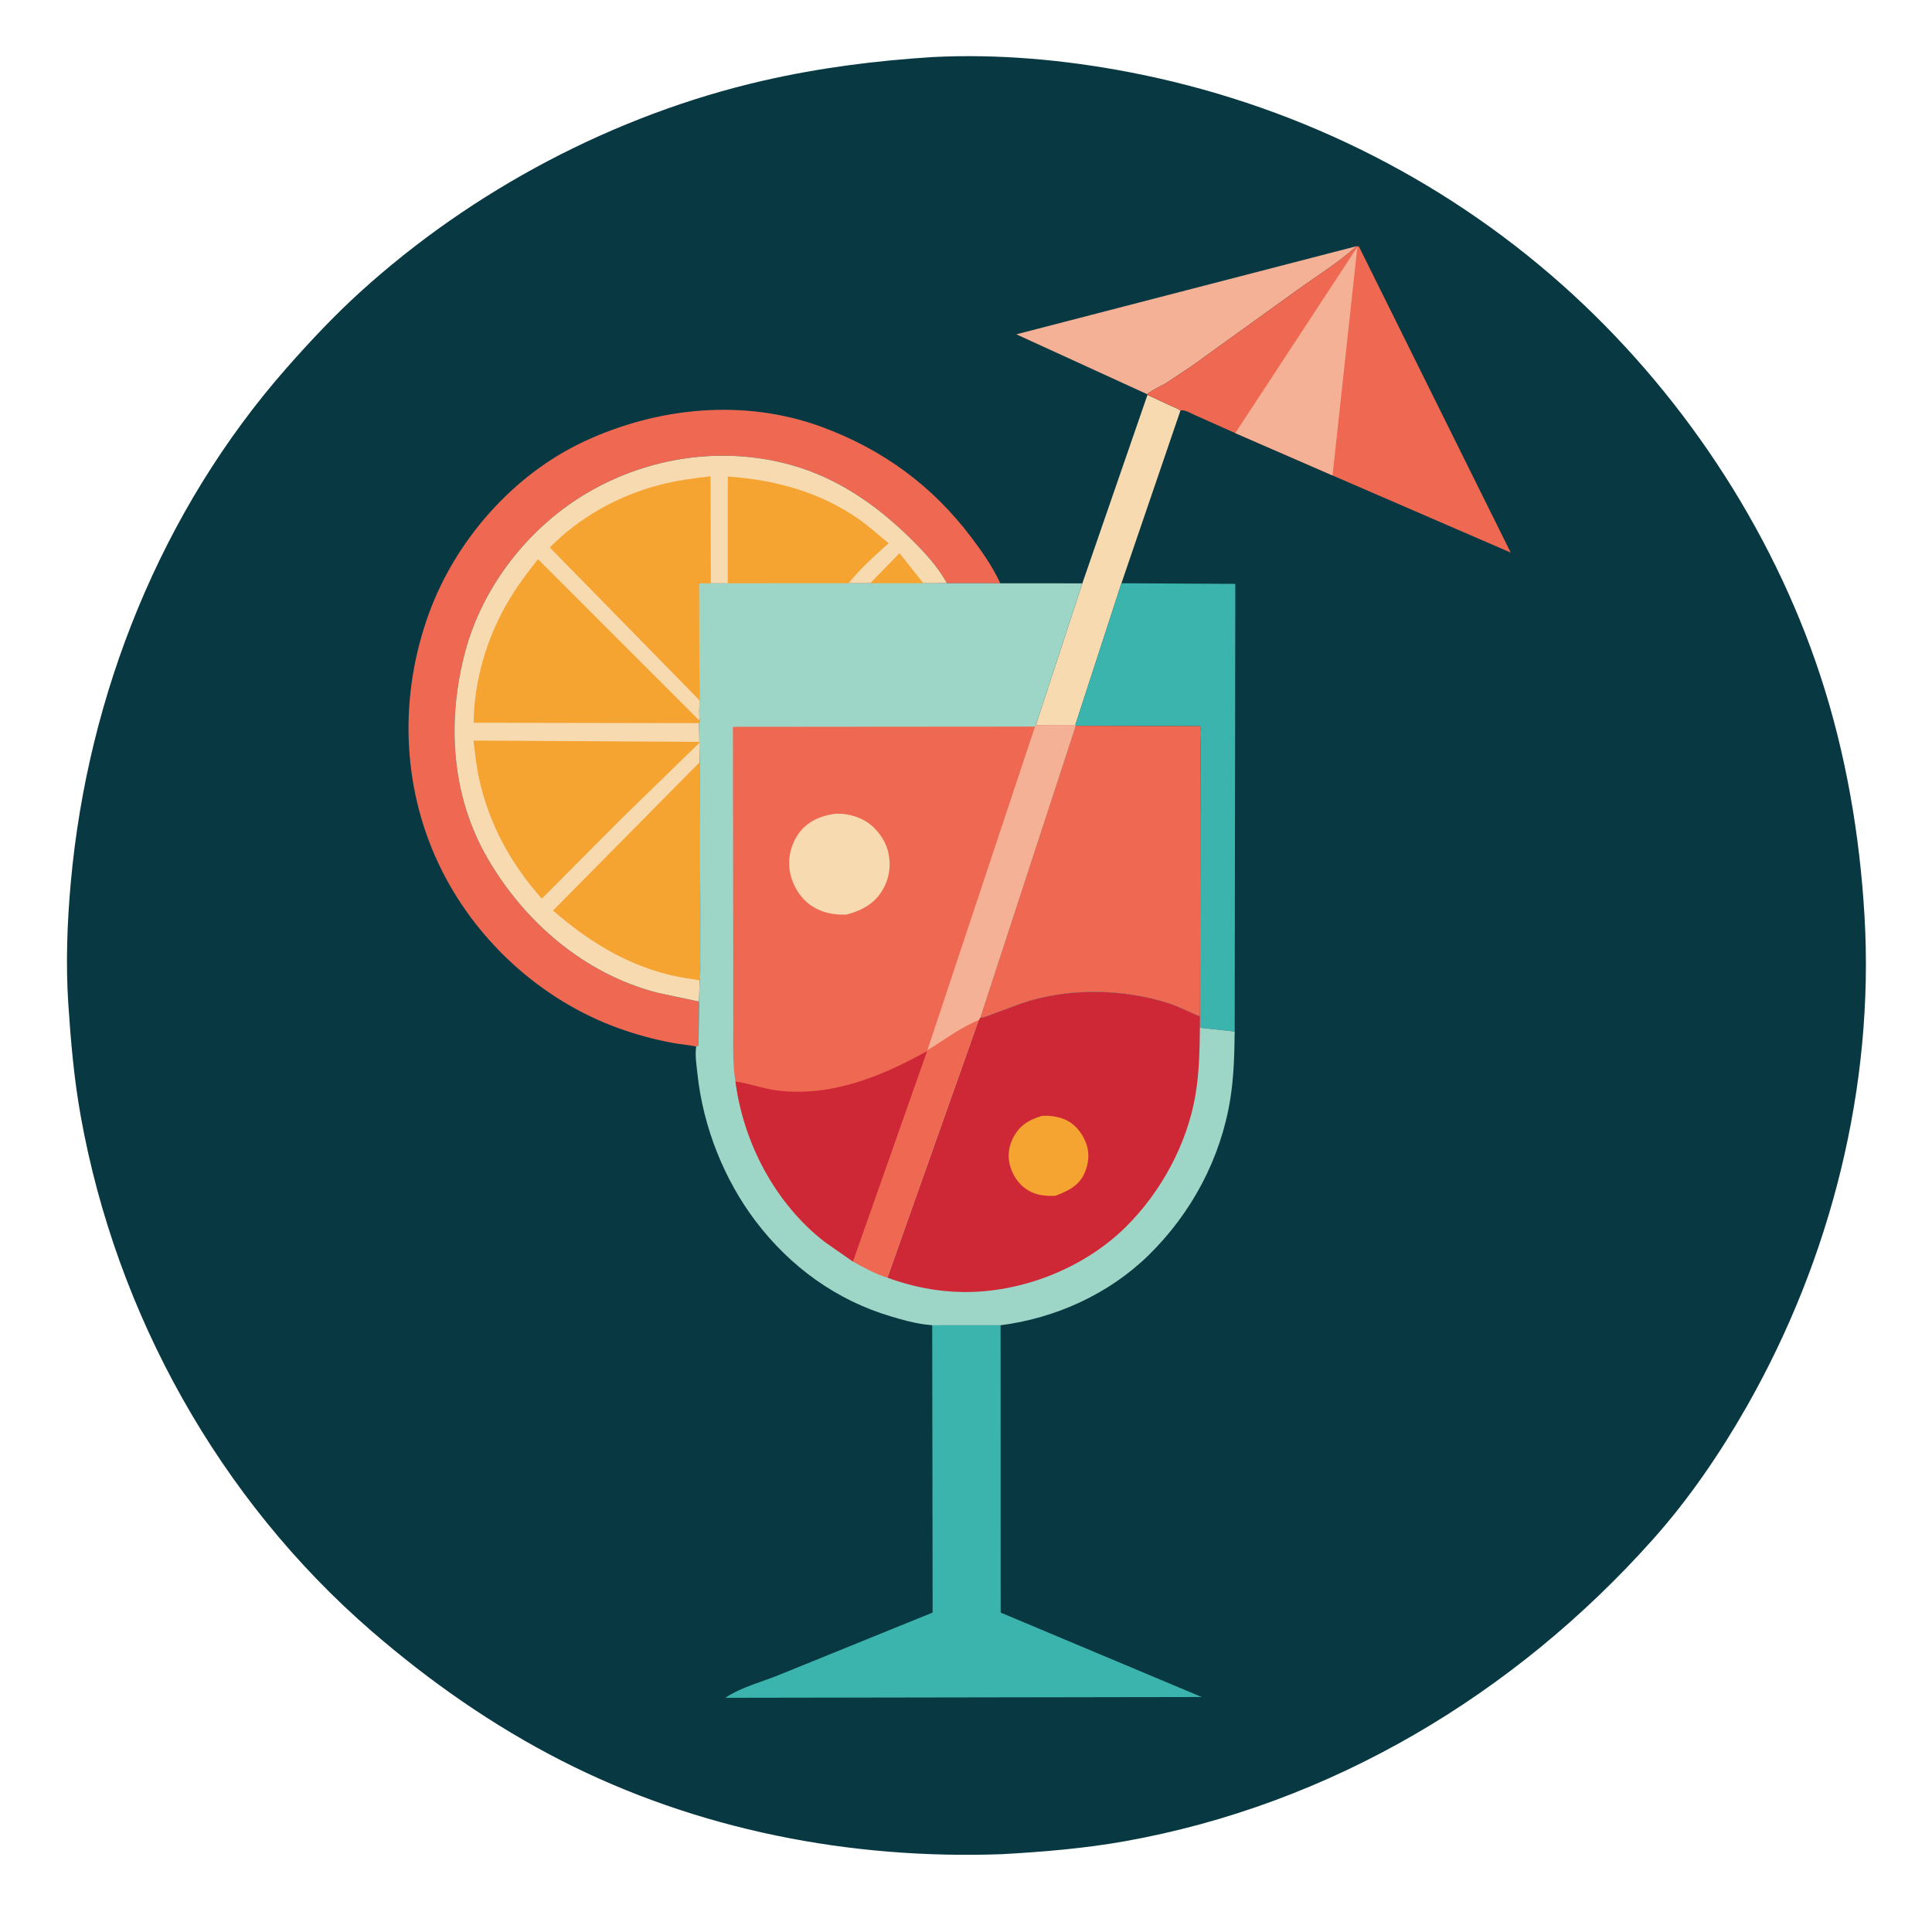 <?xml version="1.0" encoding="utf-8" ?>
<svg xmlns="http://www.w3.org/2000/svg" xmlns:xlink="http://www.w3.org/1999/xlink" width="700" height="700">
	<path fill="#083942" transform="scale(0.684 0.684)" d="M494.281 30.211C528.693 28.492 563.67 31.641 597.481 38.087C682.953 54.38 762.58 93.075 827.61 150.98C889.515 206.101 938.393 279.15 964.271 357.987C977.762 399.086 985.136 442.233 987.65 485.367C992.905 575.529 969.815 666.773 925.25 745.057C911.096 769.919 894.693 793.956 875.635 815.335C802.312 897.587 704.89 955.84 595.897 975.311C574.475 979.138 552.671 980.928 530.969 982.163C450.375 985.11 369.289 969.346 297.277 932.554C261.03 914.034 227.537 890.609 196.803 863.988C116.149 794.13 61.594 696.061 42.765 591.25C39.217 571.497 37.504 551.829 36.183 531.835C34.781 510.612 35.579 488.656 37.489 467.5C46.497 367.724 85.434 270.331 151.877 194.849C164.17 180.884 176.97 167.242 190.751 154.727C250.31 100.644 325.692 60.74 404.157 42.75C434.04 35.899 463.73 32.139 494.281 30.211Z"/>
	<path fill="#F8DAB1" transform="scale(0.684 0.684)" d="M607.816 209.186L619.723 214.728C621.523 215.585 623.662 216.318 625.298 217.441L594.031 308.951L569.614 383.988L548.694 384.089L573.325 309.004L607.816 209.186Z"/>
	<path fill="#F4B196" transform="scale(0.684 0.684)" d="M607.657 208.8L538.358 177.09L718.597 130.402C709.072 139.149 697.399 146.202 686.925 153.802L630.819 194.209L617.75 202.856C614.451 204.834 610.608 206.315 607.657 208.8Z"/>
	<path fill="#3AB4AD" transform="scale(0.684 0.684)" d="M569.614 383.988L594.031 308.951L654.346 309.284L654.022 546.397L635.582 544.404L635.671 538.402L635.834 420.472L635.9 394.855C635.912 392.024 636.556 387.262 635.675 384.631L569.777 384.454L569.614 383.988Z"/>
	<path fill="#3AB4AD" transform="scale(0.684 0.684)" d="M493.799 702.009L530.013 701.988L530.061 854.208L636.543 898.923L384.209 899.335C392.479 893.721 403.674 890.92 412.9 887.122L494.017 854.185L493.799 702.009Z"/>
	<path fill="#EF6952" transform="scale(0.684 0.684)" d="M718.597 130.402L719.845 130.614L800.227 292.71L705.852 251.843L654.333 229.418L632.034 219.462C630.328 218.634 627.098 216.815 625.298 217.441C623.662 216.318 621.523 215.585 619.723 214.728L607.816 209.186L607.657 208.8C610.608 206.315 614.451 204.834 617.75 202.856L630.819 194.209L686.925 153.802C697.399 146.202 709.072 139.149 718.597 130.402Z"/>
	<path fill="#F4B196" transform="scale(0.684 0.684)" d="M654.333 229.418L718.997 130.801L705.852 251.843L654.333 229.418Z"/>
	<path fill="#EF6952" transform="scale(0.684 0.684)" d="M569.777 384.454L635.675 384.631C636.556 387.262 635.912 392.024 635.9 394.855L635.834 420.472L635.671 538.402L634.953 538.125C629.64 536.032 624.742 533.283 619.25 531.51C594.776 523.61 565.425 523.161 540.974 531.529L525.962 537.082C523.98 537.798 521.324 539.141 519.218 539.093L569.777 384.454Z"/>
	<path fill="#EF6952" transform="scale(0.684 0.684)" d="M368.759 554.356C364.717 553.481 360.448 553.199 356.355 552.438C346.732 550.649 337.269 548.1 328.056 544.802C286.292 529.855 250.933 497.285 232.154 457.184C212.677 415.592 211.523 368.07 227.177 325.031C241.333 286.108 271.915 251.262 309.69 233.712C348.701 215.588 394.346 211.117 435.132 226.084C467.367 237.913 493.73 257.133 514.478 284.602C520.316 292.331 525.775 300.155 529.858 308.972L501.647 308.959C496.622 299.959 489.684 292.473 482.371 285.292C464.242 267.49 443.735 253.173 418.981 246.285C383.063 236.291 344.321 241.905 312.113 260.467C280.508 278.68 255.628 310.26 246.313 345.569C236.654 382.182 238.994 421.531 258.297 454.743C277.991 488.626 309.57 515.806 348.042 525.82L370.294 530.564L370.026 553.75L368.759 554.356Z"/>
	<path fill="#F8DAB1" transform="scale(0.684 0.684)" d="M370.294 530.564L348.042 525.82C309.57 515.806 277.991 488.626 258.297 454.743C238.994 421.531 236.654 382.182 246.313 345.569C255.628 310.26 280.508 278.68 312.113 260.467C344.321 241.905 383.063 236.291 418.981 246.285C443.735 253.173 464.242 267.49 482.371 285.292C489.684 292.473 496.622 299.959 501.647 308.959L489.139 308.983L460.942 308.973L449.488 308.976L385.504 309.007L376.535 309.016L370.36 309.043L370.508 370.935C370.498 374.485 370.197 378.338 370.651 381.845L370.33 383.041L370.573 403.79L370.956 482.494L370.899 506.022C370.882 510.337 371.177 515.032 370.579 519.289L370.294 530.564Z"/>
	<path fill="#F5A331" transform="scale(0.684 0.684)" d="M460.942 308.973L476.482 293.02L489.139 308.983L460.942 308.973Z"/>
	<path fill="#F5A331" transform="scale(0.684 0.684)" d="M385.504 309.007L385.521 252.446C410.483 254.099 434.561 260.665 455.228 275.234C460.609 279.028 465.536 283.644 470.722 287.725C463.128 294.548 455.931 300.977 449.488 308.976L385.504 309.007Z"/>
	<path fill="#F5A331" transform="scale(0.684 0.684)" d="M370.579 519.289C364.927 518.336 359.081 517.58 353.532 516.144C330.072 510.075 311.1 498.028 292.935 482.327L370.573 403.79L370.956 482.494L370.899 506.022C370.882 510.337 371.177 515.032 370.579 519.289Z"/>
	<path fill="#F5A331" transform="scale(0.684 0.684)" d="M370.508 370.935L291.231 290.014C306.879 274.051 327.367 262.653 348.971 256.962C357.999 254.583 367.112 253.355 376.37 252.292L376.535 309.016L370.36 309.043L370.508 370.935Z"/>
	<path fill="#F5A331" transform="scale(0.684 0.684)" d="M250.821 392.277L370.96 392.984L329.168 433.671L286.994 476.027C270.7 457.631 259.31 437.079 253.901 413.007C252.375 406.214 251.665 399.183 250.821 392.277Z"/>
	<path fill="#F5A331" transform="scale(0.684 0.684)" d="M370.33 383.041L250.875 382.841C251.138 361.148 257.496 339.085 268.202 320.25C273.098 311.637 278.871 303.945 284.965 296.184L370.651 381.845L370.33 383.041Z"/>
	<path fill="#9DD5C7" transform="scale(0.684 0.684)" d="M573.325 309.004L548.694 384.089L569.614 383.988L569.777 384.454L519.218 539.093C521.324 539.141 523.98 537.798 525.962 537.082L540.974 531.529C565.425 523.161 594.776 523.61 619.25 531.51C624.742 533.283 629.64 536.032 634.953 538.125L635.671 538.402L635.582 544.404L654.022 546.397C653.884 558.447 653.58 570.469 651.655 582.39C646.589 613.759 631.126 642.61 608.495 664.808C587.472 685.431 559.052 698.307 530.013 701.988L493.799 702.009L489.5 701.503C483.379 700.663 477.698 699.036 471.791 697.273C442.85 688.639 418.505 670.899 400.324 646.95C383.495 624.782 372.505 596.942 369.487 569.259C368.96 564.424 368.096 559.193 368.759 554.356L370.026 553.75L370.294 530.564L370.579 519.289C371.177 515.032 370.882 510.337 370.899 506.022L370.956 482.494L370.573 403.79L370.33 383.041L370.651 381.845C370.197 378.338 370.498 374.485 370.508 370.935L370.36 309.043L376.535 309.016L385.504 309.007L449.488 308.976L460.942 308.973L489.139 308.983L501.647 308.959L529.858 308.972L573.325 309.004Z"/>
	<path fill="#CE2837" transform="scale(0.684 0.684)" d="M519.218 539.093C521.324 539.141 523.98 537.798 525.962 537.082L540.974 531.529C565.425 523.161 594.776 523.61 619.25 531.51C624.742 533.283 629.64 536.032 634.953 538.125L635.671 538.402L635.582 544.404C635.48 556.213 635.223 568.071 633.28 579.75C628.927 605.912 614.914 631.654 596.093 650.155C573.867 672.003 540.901 684.848 509.75 684.385C496.111 684.182 482.839 681.48 470.073 676.825L518.438 540.323L519.218 539.093Z"/>
	<path fill="#F5A331" transform="scale(0.684 0.684)" d="M551.823 591.109C555.803 590.793 560.109 591.398 563.812 592.887C569.103 595.015 572.93 599.719 575.058 604.897C577.3 610.351 576.834 615.978 574.524 621.322C571.544 628.213 565.629 630.88 559.05 633.41C554.796 633.68 550.01 633.249 546.13 631.361C540.699 628.717 537.123 624.022 535.277 618.348C533.586 613.151 534.12 607.612 536.615 602.77C540.021 596.163 544.871 593.238 551.823 591.109Z"/>
	<path fill="#EF6952" transform="scale(0.684 0.684)" d="M548.694 384.089L569.614 383.988L569.777 384.454L519.218 539.093L518.438 540.323L470.073 676.825C463.517 674.742 457.773 671.612 451.818 668.255L436.915 657.859C410.737 637.601 393.866 605.499 389.584 572.876C388.119 564.097 388.413 555.336 388.407 546.467L388.401 512.784L388.225 385.001L548.256 384.872L548.694 384.089Z"/>
	<path fill="#F8DAB1" transform="scale(0.684 0.684)" d="M441.561 431.156C447.213 430.615 453.102 431.948 458.035 434.716C463.775 437.938 468.83 444.625 470.402 451.024C472.142 458.111 471.183 465.174 467.453 471.5C463.131 478.83 456.305 482.412 448.308 484.472C441.537 484.62 435.534 483.608 429.782 479.75C423.761 475.712 419.535 468.58 418.373 461.464C417.232 454.483 418.97 447.255 423.077 441.5C427.492 435.314 434.27 432.295 441.561 431.156Z"/>
	<path fill="#F4B196" transform="scale(0.684 0.684)" d="M548.694 384.089L569.614 383.988L569.777 384.454L519.218 539.093L518.438 540.323C508.949 544.215 499.934 550.968 491.228 556.338L548.256 384.872L548.694 384.089Z"/>
	<path fill="#CE2837" transform="scale(0.684 0.684)" d="M389.584 572.876C397.167 573.98 404.274 576.71 412.007 577.659C440.238 581.123 466.998 570.201 491.118 556.731L451.818 668.255L436.915 657.859C410.737 637.601 393.866 605.499 389.584 572.876Z"/>
</svg>
